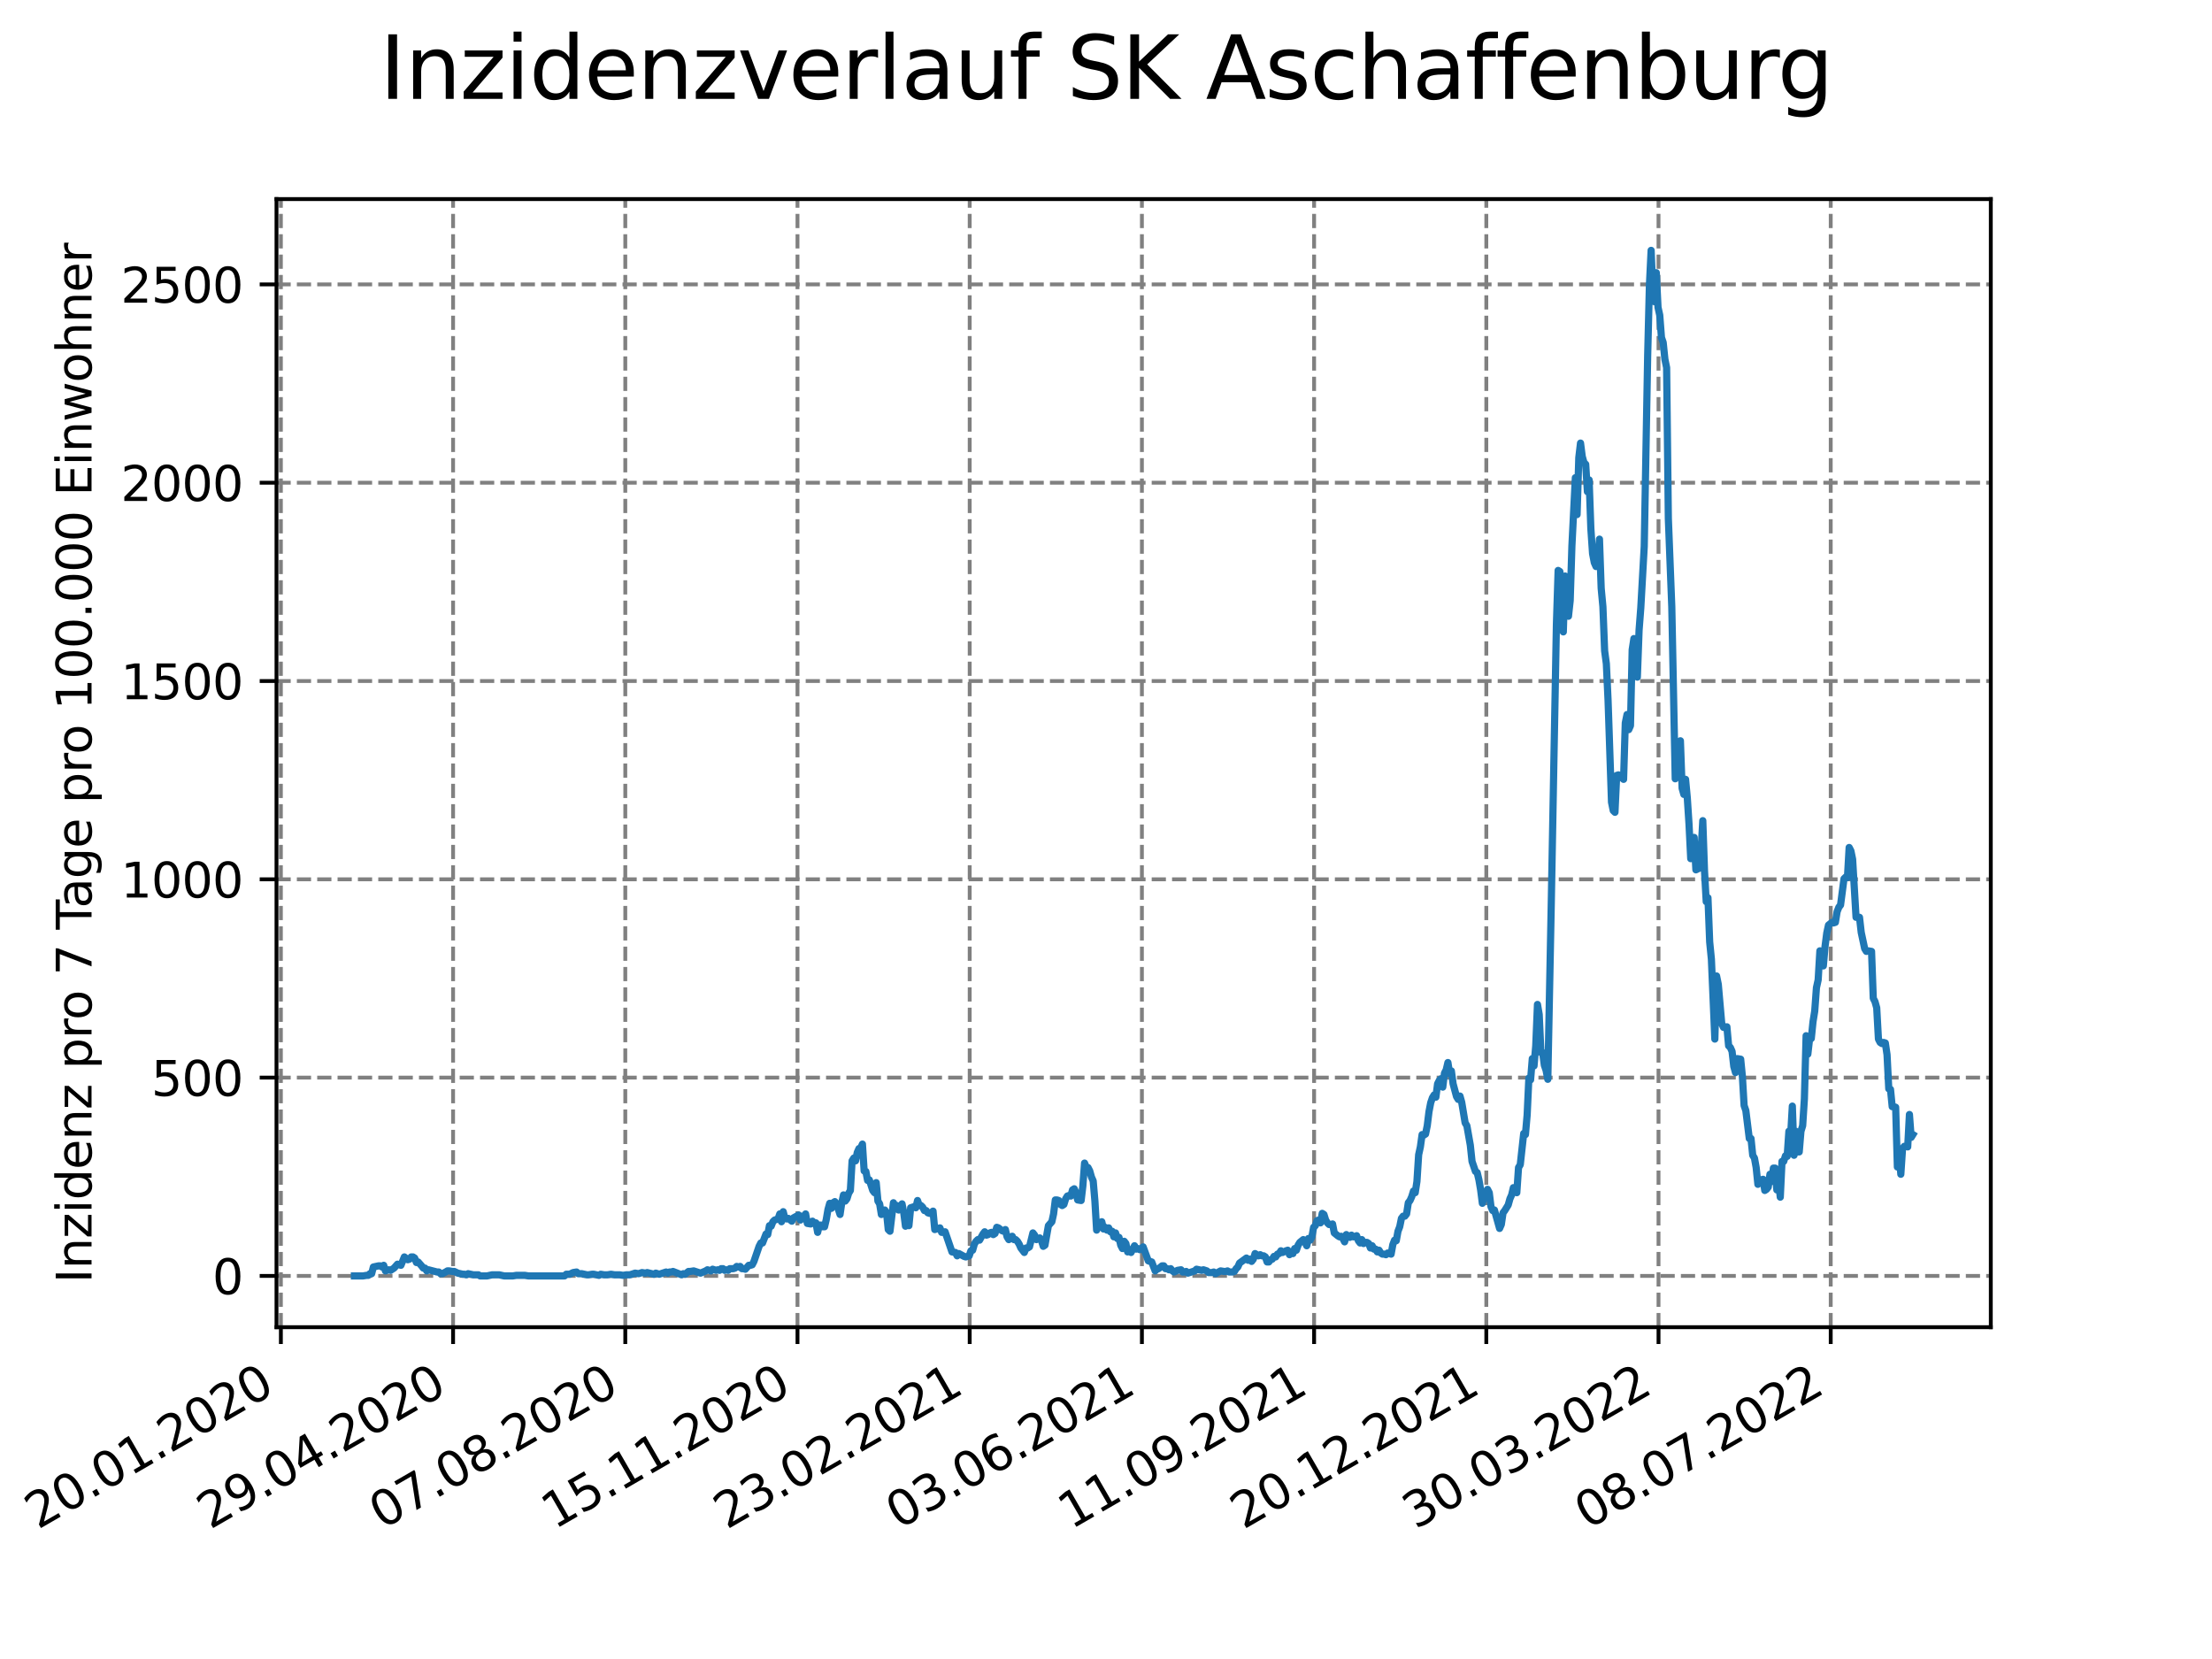<?xml version="1.0" encoding="utf-8" standalone="no"?>
<!DOCTYPE svg PUBLIC "-//W3C//DTD SVG 1.1//EN"
  "http://www.w3.org/Graphics/SVG/1.1/DTD/svg11.dtd">
<svg xmlns:xlink="http://www.w3.org/1999/xlink" width="460.8pt" height="345.6pt" viewBox="0 0 460.8 345.6" xmlns="http://www.w3.org/2000/svg" version="1.1">
 <defs>
  <style type="text/css">*{stroke-linejoin: round; stroke-linecap: butt}</style>
 </defs>
 <g id="figure_1">
  <g id="patch_1">
   <path d="M 0 345.6 
L 460.8 345.6 
L 460.8 0 
L 0 0 
z
" style="fill: #ffffff"/>
  </g>
  <g id="axes_1">
   <g id="patch_2">
    <path d="M 57.6 276.48 
L 414.72 276.48 
L 414.72 41.472 
L 57.6 41.472 
z
" style="fill: #ffffff"/>
   </g>
   <g id="matplotlib.axis_1">
    <g id="xtick_1">
     <g id="line2d_1">
      <path d="M 58.512 276.48 
L 58.512 41.472 
" clip-path="url(#p9199714f07)" style="fill: none; stroke-dasharray: 2.96,1.28; stroke-dashoffset: 0; stroke: #808080; stroke-width: 0.8"/>
     </g>
     <g id="line2d_2">
      <defs>
       <path id="m2a380e2e9d" d="M 0 0 
L 0 3.5 
" style="stroke: #000000; stroke-width: 0.8"/>
      </defs>
      <g>
       <use xlink:href="#m2a380e2e9d" x="58.512" y="276.48" style="stroke: #000000; stroke-width: 0.8"/>
      </g>
     </g>
     <g id="text_1">
      <!-- 20.01.2020 -->
      <g transform="translate(7.887 318.689)rotate(-30)scale(0.1 -0.1)">
       <defs>
        <path id="DejaVuSans-32" d="M 1228 531 
L 3431 531 
L 3431 0 
L 469 0 
L 469 531 
Q 828 903 1448 1529 
Q 2069 2156 2228 2338 
Q 2531 2678 2651 2914 
Q 2772 3150 2772 3378 
Q 2772 3750 2511 3984 
Q 2250 4219 1831 4219 
Q 1534 4219 1204 4116 
Q 875 4013 500 3803 
L 500 4441 
Q 881 4594 1212 4672 
Q 1544 4750 1819 4750 
Q 2544 4750 2975 4387 
Q 3406 4025 3406 3419 
Q 3406 3131 3298 2873 
Q 3191 2616 2906 2266 
Q 2828 2175 2409 1742 
Q 1991 1309 1228 531 
z
" transform="scale(0.016)"/>
        <path id="DejaVuSans-30" d="M 2034 4250 
Q 1547 4250 1301 3770 
Q 1056 3291 1056 2328 
Q 1056 1369 1301 889 
Q 1547 409 2034 409 
Q 2525 409 2770 889 
Q 3016 1369 3016 2328 
Q 3016 3291 2770 3770 
Q 2525 4250 2034 4250 
z
M 2034 4750 
Q 2819 4750 3233 4129 
Q 3647 3509 3647 2328 
Q 3647 1150 3233 529 
Q 2819 -91 2034 -91 
Q 1250 -91 836 529 
Q 422 1150 422 2328 
Q 422 3509 836 4129 
Q 1250 4750 2034 4750 
z
" transform="scale(0.016)"/>
        <path id="DejaVuSans-2e" d="M 684 794 
L 1344 794 
L 1344 0 
L 684 0 
L 684 794 
z
" transform="scale(0.016)"/>
        <path id="DejaVuSans-31" d="M 794 531 
L 1825 531 
L 1825 4091 
L 703 3866 
L 703 4441 
L 1819 4666 
L 2450 4666 
L 2450 531 
L 3481 531 
L 3481 0 
L 794 0 
L 794 531 
z
" transform="scale(0.016)"/>
       </defs>
       <use xlink:href="#DejaVuSans-32"/>
       <use xlink:href="#DejaVuSans-30" x="63.623"/>
       <use xlink:href="#DejaVuSans-2e" x="127.246"/>
       <use xlink:href="#DejaVuSans-30" x="159.033"/>
       <use xlink:href="#DejaVuSans-31" x="222.656"/>
       <use xlink:href="#DejaVuSans-2e" x="286.279"/>
       <use xlink:href="#DejaVuSans-32" x="318.066"/>
       <use xlink:href="#DejaVuSans-30" x="381.689"/>
       <use xlink:href="#DejaVuSans-32" x="445.312"/>
       <use xlink:href="#DejaVuSans-30" x="508.936"/>
      </g>
     </g>
    </g>
    <g id="xtick_2">
     <g id="line2d_3">
      <path d="M 94.385 276.48 
L 94.385 41.472 
" clip-path="url(#p9199714f07)" style="fill: none; stroke-dasharray: 2.96,1.28; stroke-dashoffset: 0; stroke: #808080; stroke-width: 0.8"/>
     </g>
     <g id="line2d_4">
      <g>
       <use xlink:href="#m2a380e2e9d" x="94.385" y="276.48" style="stroke: #000000; stroke-width: 0.8"/>
      </g>
     </g>
     <g id="text_2">
      <!-- 29.04.2020 -->
      <g transform="translate(43.76 318.689)rotate(-30)scale(0.1 -0.1)">
       <defs>
        <path id="DejaVuSans-39" d="M 703 97 
L 703 672 
Q 941 559 1184 500 
Q 1428 441 1663 441 
Q 2288 441 2617 861 
Q 2947 1281 2994 2138 
Q 2813 1869 2534 1725 
Q 2256 1581 1919 1581 
Q 1219 1581 811 2004 
Q 403 2428 403 3163 
Q 403 3881 828 4315 
Q 1253 4750 1959 4750 
Q 2769 4750 3195 4129 
Q 3622 3509 3622 2328 
Q 3622 1225 3098 567 
Q 2575 -91 1691 -91 
Q 1453 -91 1209 -44 
Q 966 3 703 97 
z
M 1959 2075 
Q 2384 2075 2632 2365 
Q 2881 2656 2881 3163 
Q 2881 3666 2632 3958 
Q 2384 4250 1959 4250 
Q 1534 4250 1286 3958 
Q 1038 3666 1038 3163 
Q 1038 2656 1286 2365 
Q 1534 2075 1959 2075 
z
" transform="scale(0.016)"/>
        <path id="DejaVuSans-34" d="M 2419 4116 
L 825 1625 
L 2419 1625 
L 2419 4116 
z
M 2253 4666 
L 3047 4666 
L 3047 1625 
L 3713 1625 
L 3713 1100 
L 3047 1100 
L 3047 0 
L 2419 0 
L 2419 1100 
L 313 1100 
L 313 1709 
L 2253 4666 
z
" transform="scale(0.016)"/>
       </defs>
       <use xlink:href="#DejaVuSans-32"/>
       <use xlink:href="#DejaVuSans-39" x="63.623"/>
       <use xlink:href="#DejaVuSans-2e" x="127.246"/>
       <use xlink:href="#DejaVuSans-30" x="159.033"/>
       <use xlink:href="#DejaVuSans-34" x="222.656"/>
       <use xlink:href="#DejaVuSans-2e" x="286.279"/>
       <use xlink:href="#DejaVuSans-32" x="318.066"/>
       <use xlink:href="#DejaVuSans-30" x="381.689"/>
       <use xlink:href="#DejaVuSans-32" x="445.312"/>
       <use xlink:href="#DejaVuSans-30" x="508.936"/>
      </g>
     </g>
    </g>
    <g id="xtick_3">
     <g id="line2d_5">
      <path d="M 130.259 276.48 
L 130.259 41.472 
" clip-path="url(#p9199714f07)" style="fill: none; stroke-dasharray: 2.96,1.28; stroke-dashoffset: 0; stroke: #808080; stroke-width: 0.8"/>
     </g>
     <g id="line2d_6">
      <g>
       <use xlink:href="#m2a380e2e9d" x="130.259" y="276.48" style="stroke: #000000; stroke-width: 0.8"/>
      </g>
     </g>
     <g id="text_3">
      <!-- 07.08.2020 -->
      <g transform="translate(79.633 318.689)rotate(-30)scale(0.1 -0.1)">
       <defs>
        <path id="DejaVuSans-37" d="M 525 4666 
L 3525 4666 
L 3525 4397 
L 1831 0 
L 1172 0 
L 2766 4134 
L 525 4134 
L 525 4666 
z
" transform="scale(0.016)"/>
        <path id="DejaVuSans-38" d="M 2034 2216 
Q 1584 2216 1326 1975 
Q 1069 1734 1069 1313 
Q 1069 891 1326 650 
Q 1584 409 2034 409 
Q 2484 409 2743 651 
Q 3003 894 3003 1313 
Q 3003 1734 2745 1975 
Q 2488 2216 2034 2216 
z
M 1403 2484 
Q 997 2584 770 2862 
Q 544 3141 544 3541 
Q 544 4100 942 4425 
Q 1341 4750 2034 4750 
Q 2731 4750 3128 4425 
Q 3525 4100 3525 3541 
Q 3525 3141 3298 2862 
Q 3072 2584 2669 2484 
Q 3125 2378 3379 2068 
Q 3634 1759 3634 1313 
Q 3634 634 3220 271 
Q 2806 -91 2034 -91 
Q 1263 -91 848 271 
Q 434 634 434 1313 
Q 434 1759 690 2068 
Q 947 2378 1403 2484 
z
M 1172 3481 
Q 1172 3119 1398 2916 
Q 1625 2713 2034 2713 
Q 2441 2713 2670 2916 
Q 2900 3119 2900 3481 
Q 2900 3844 2670 4047 
Q 2441 4250 2034 4250 
Q 1625 4250 1398 4047 
Q 1172 3844 1172 3481 
z
" transform="scale(0.016)"/>
       </defs>
       <use xlink:href="#DejaVuSans-30"/>
       <use xlink:href="#DejaVuSans-37" x="63.623"/>
       <use xlink:href="#DejaVuSans-2e" x="127.246"/>
       <use xlink:href="#DejaVuSans-30" x="159.033"/>
       <use xlink:href="#DejaVuSans-38" x="222.656"/>
       <use xlink:href="#DejaVuSans-2e" x="286.279"/>
       <use xlink:href="#DejaVuSans-32" x="318.066"/>
       <use xlink:href="#DejaVuSans-30" x="381.689"/>
       <use xlink:href="#DejaVuSans-32" x="445.312"/>
       <use xlink:href="#DejaVuSans-30" x="508.936"/>
      </g>
     </g>
    </g>
    <g id="xtick_4">
     <g id="line2d_7">
      <path d="M 166.132 276.48 
L 166.132 41.472 
" clip-path="url(#p9199714f07)" style="fill: none; stroke-dasharray: 2.96,1.28; stroke-dashoffset: 0; stroke: #808080; stroke-width: 0.8"/>
     </g>
     <g id="line2d_8">
      <g>
       <use xlink:href="#m2a380e2e9d" x="166.132" y="276.48" style="stroke: #000000; stroke-width: 0.8"/>
      </g>
     </g>
     <g id="text_4">
      <!-- 15.11.2020 -->
      <g transform="translate(115.507 318.689)rotate(-30)scale(0.1 -0.1)">
       <defs>
        <path id="DejaVuSans-35" d="M 691 4666 
L 3169 4666 
L 3169 4134 
L 1269 4134 
L 1269 2991 
Q 1406 3038 1543 3061 
Q 1681 3084 1819 3084 
Q 2600 3084 3056 2656 
Q 3513 2228 3513 1497 
Q 3513 744 3044 326 
Q 2575 -91 1722 -91 
Q 1428 -91 1123 -41 
Q 819 9 494 109 
L 494 744 
Q 775 591 1075 516 
Q 1375 441 1709 441 
Q 2250 441 2565 725 
Q 2881 1009 2881 1497 
Q 2881 1984 2565 2268 
Q 2250 2553 1709 2553 
Q 1456 2553 1204 2497 
Q 953 2441 691 2322 
L 691 4666 
z
" transform="scale(0.016)"/>
       </defs>
       <use xlink:href="#DejaVuSans-31"/>
       <use xlink:href="#DejaVuSans-35" x="63.623"/>
       <use xlink:href="#DejaVuSans-2e" x="127.246"/>
       <use xlink:href="#DejaVuSans-31" x="159.033"/>
       <use xlink:href="#DejaVuSans-31" x="222.656"/>
       <use xlink:href="#DejaVuSans-2e" x="286.279"/>
       <use xlink:href="#DejaVuSans-32" x="318.066"/>
       <use xlink:href="#DejaVuSans-30" x="381.689"/>
       <use xlink:href="#DejaVuSans-32" x="445.312"/>
       <use xlink:href="#DejaVuSans-30" x="508.936"/>
      </g>
     </g>
    </g>
    <g id="xtick_5">
     <g id="line2d_9">
      <path d="M 202.006 276.48 
L 202.006 41.472 
" clip-path="url(#p9199714f07)" style="fill: none; stroke-dasharray: 2.96,1.28; stroke-dashoffset: 0; stroke: #808080; stroke-width: 0.8"/>
     </g>
     <g id="line2d_10">
      <g>
       <use xlink:href="#m2a380e2e9d" x="202.006" y="276.48" style="stroke: #000000; stroke-width: 0.8"/>
      </g>
     </g>
     <g id="text_5">
      <!-- 23.02.2021 -->
      <g transform="translate(151.38 318.689)rotate(-30)scale(0.1 -0.1)">
       <defs>
        <path id="DejaVuSans-33" d="M 2597 2516 
Q 3050 2419 3304 2112 
Q 3559 1806 3559 1356 
Q 3559 666 3084 287 
Q 2609 -91 1734 -91 
Q 1441 -91 1130 -33 
Q 819 25 488 141 
L 488 750 
Q 750 597 1062 519 
Q 1375 441 1716 441 
Q 2309 441 2620 675 
Q 2931 909 2931 1356 
Q 2931 1769 2642 2001 
Q 2353 2234 1838 2234 
L 1294 2234 
L 1294 2753 
L 1863 2753 
Q 2328 2753 2575 2939 
Q 2822 3125 2822 3475 
Q 2822 3834 2567 4026 
Q 2313 4219 1838 4219 
Q 1578 4219 1281 4162 
Q 984 4106 628 3988 
L 628 4550 
Q 988 4650 1302 4700 
Q 1616 4750 1894 4750 
Q 2613 4750 3031 4423 
Q 3450 4097 3450 3541 
Q 3450 3153 3228 2886 
Q 3006 2619 2597 2516 
z
" transform="scale(0.016)"/>
       </defs>
       <use xlink:href="#DejaVuSans-32"/>
       <use xlink:href="#DejaVuSans-33" x="63.623"/>
       <use xlink:href="#DejaVuSans-2e" x="127.246"/>
       <use xlink:href="#DejaVuSans-30" x="159.033"/>
       <use xlink:href="#DejaVuSans-32" x="222.656"/>
       <use xlink:href="#DejaVuSans-2e" x="286.279"/>
       <use xlink:href="#DejaVuSans-32" x="318.066"/>
       <use xlink:href="#DejaVuSans-30" x="381.689"/>
       <use xlink:href="#DejaVuSans-32" x="445.312"/>
       <use xlink:href="#DejaVuSans-31" x="508.936"/>
      </g>
     </g>
    </g>
    <g id="xtick_6">
     <g id="line2d_11">
      <path d="M 237.879 276.48 
L 237.879 41.472 
" clip-path="url(#p9199714f07)" style="fill: none; stroke-dasharray: 2.96,1.28; stroke-dashoffset: 0; stroke: #808080; stroke-width: 0.8"/>
     </g>
     <g id="line2d_12">
      <g>
       <use xlink:href="#m2a380e2e9d" x="237.879" y="276.48" style="stroke: #000000; stroke-width: 0.8"/>
      </g>
     </g>
     <g id="text_6">
      <!-- 03.06.2021 -->
      <g transform="translate(187.254 318.689)rotate(-30)scale(0.1 -0.1)">
       <defs>
        <path id="DejaVuSans-36" d="M 2113 2584 
Q 1688 2584 1439 2293 
Q 1191 2003 1191 1497 
Q 1191 994 1439 701 
Q 1688 409 2113 409 
Q 2538 409 2786 701 
Q 3034 994 3034 1497 
Q 3034 2003 2786 2293 
Q 2538 2584 2113 2584 
z
M 3366 4563 
L 3366 3988 
Q 3128 4100 2886 4159 
Q 2644 4219 2406 4219 
Q 1781 4219 1451 3797 
Q 1122 3375 1075 2522 
Q 1259 2794 1537 2939 
Q 1816 3084 2150 3084 
Q 2853 3084 3261 2657 
Q 3669 2231 3669 1497 
Q 3669 778 3244 343 
Q 2819 -91 2113 -91 
Q 1303 -91 875 529 
Q 447 1150 447 2328 
Q 447 3434 972 4092 
Q 1497 4750 2381 4750 
Q 2619 4750 2861 4703 
Q 3103 4656 3366 4563 
z
" transform="scale(0.016)"/>
       </defs>
       <use xlink:href="#DejaVuSans-30"/>
       <use xlink:href="#DejaVuSans-33" x="63.623"/>
       <use xlink:href="#DejaVuSans-2e" x="127.246"/>
       <use xlink:href="#DejaVuSans-30" x="159.033"/>
       <use xlink:href="#DejaVuSans-36" x="222.656"/>
       <use xlink:href="#DejaVuSans-2e" x="286.279"/>
       <use xlink:href="#DejaVuSans-32" x="318.066"/>
       <use xlink:href="#DejaVuSans-30" x="381.689"/>
       <use xlink:href="#DejaVuSans-32" x="445.312"/>
       <use xlink:href="#DejaVuSans-31" x="508.936"/>
      </g>
     </g>
    </g>
    <g id="xtick_7">
     <g id="line2d_13">
      <path d="M 273.752 276.48 
L 273.752 41.472 
" clip-path="url(#p9199714f07)" style="fill: none; stroke-dasharray: 2.96,1.28; stroke-dashoffset: 0; stroke: #808080; stroke-width: 0.8"/>
     </g>
     <g id="line2d_14">
      <g>
       <use xlink:href="#m2a380e2e9d" x="273.752" y="276.48" style="stroke: #000000; stroke-width: 0.8"/>
      </g>
     </g>
     <g id="text_7">
      <!-- 11.09.2021 -->
      <g transform="translate(223.127 318.689)rotate(-30)scale(0.1 -0.1)">
       <use xlink:href="#DejaVuSans-31"/>
       <use xlink:href="#DejaVuSans-31" x="63.623"/>
       <use xlink:href="#DejaVuSans-2e" x="127.246"/>
       <use xlink:href="#DejaVuSans-30" x="159.033"/>
       <use xlink:href="#DejaVuSans-39" x="222.656"/>
       <use xlink:href="#DejaVuSans-2e" x="286.279"/>
       <use xlink:href="#DejaVuSans-32" x="318.066"/>
       <use xlink:href="#DejaVuSans-30" x="381.689"/>
       <use xlink:href="#DejaVuSans-32" x="445.312"/>
       <use xlink:href="#DejaVuSans-31" x="508.936"/>
      </g>
     </g>
    </g>
    <g id="xtick_8">
     <g id="line2d_15">
      <path d="M 309.626 276.48 
L 309.626 41.472 
" clip-path="url(#p9199714f07)" style="fill: none; stroke-dasharray: 2.96,1.28; stroke-dashoffset: 0; stroke: #808080; stroke-width: 0.8"/>
     </g>
     <g id="line2d_16">
      <g>
       <use xlink:href="#m2a380e2e9d" x="309.626" y="276.48" style="stroke: #000000; stroke-width: 0.8"/>
      </g>
     </g>
     <g id="text_8">
      <!-- 20.12.2021 -->
      <g transform="translate(259.001 318.689)rotate(-30)scale(0.1 -0.1)">
       <use xlink:href="#DejaVuSans-32"/>
       <use xlink:href="#DejaVuSans-30" x="63.623"/>
       <use xlink:href="#DejaVuSans-2e" x="127.246"/>
       <use xlink:href="#DejaVuSans-31" x="159.033"/>
       <use xlink:href="#DejaVuSans-32" x="222.656"/>
       <use xlink:href="#DejaVuSans-2e" x="286.279"/>
       <use xlink:href="#DejaVuSans-32" x="318.066"/>
       <use xlink:href="#DejaVuSans-30" x="381.689"/>
       <use xlink:href="#DejaVuSans-32" x="445.312"/>
       <use xlink:href="#DejaVuSans-31" x="508.936"/>
      </g>
     </g>
    </g>
    <g id="xtick_9">
     <g id="line2d_17">
      <path d="M 345.499 276.48 
L 345.499 41.472 
" clip-path="url(#p9199714f07)" style="fill: none; stroke-dasharray: 2.96,1.28; stroke-dashoffset: 0; stroke: #808080; stroke-width: 0.8"/>
     </g>
     <g id="line2d_18">
      <g>
       <use xlink:href="#m2a380e2e9d" x="345.499" y="276.48" style="stroke: #000000; stroke-width: 0.8"/>
      </g>
     </g>
     <g id="text_9">
      <!-- 30.03.2022 -->
      <g transform="translate(294.874 318.689)rotate(-30)scale(0.1 -0.1)">
       <use xlink:href="#DejaVuSans-33"/>
       <use xlink:href="#DejaVuSans-30" x="63.623"/>
       <use xlink:href="#DejaVuSans-2e" x="127.246"/>
       <use xlink:href="#DejaVuSans-30" x="159.033"/>
       <use xlink:href="#DejaVuSans-33" x="222.656"/>
       <use xlink:href="#DejaVuSans-2e" x="286.279"/>
       <use xlink:href="#DejaVuSans-32" x="318.066"/>
       <use xlink:href="#DejaVuSans-30" x="381.689"/>
       <use xlink:href="#DejaVuSans-32" x="445.312"/>
       <use xlink:href="#DejaVuSans-32" x="508.936"/>
      </g>
     </g>
    </g>
    <g id="xtick_10">
     <g id="line2d_19">
      <path d="M 381.373 276.48 
L 381.373 41.472 
" clip-path="url(#p9199714f07)" style="fill: none; stroke-dasharray: 2.96,1.28; stroke-dashoffset: 0; stroke: #808080; stroke-width: 0.8"/>
     </g>
     <g id="line2d_20">
      <g>
       <use xlink:href="#m2a380e2e9d" x="381.373" y="276.48" style="stroke: #000000; stroke-width: 0.8"/>
      </g>
     </g>
     <g id="text_10">
      <!-- 08.07.2022 -->
      <g transform="translate(330.747 318.689)rotate(-30)scale(0.1 -0.1)">
       <use xlink:href="#DejaVuSans-30"/>
       <use xlink:href="#DejaVuSans-38" x="63.623"/>
       <use xlink:href="#DejaVuSans-2e" x="127.246"/>
       <use xlink:href="#DejaVuSans-30" x="159.033"/>
       <use xlink:href="#DejaVuSans-37" x="222.656"/>
       <use xlink:href="#DejaVuSans-2e" x="286.279"/>
       <use xlink:href="#DejaVuSans-32" x="318.066"/>
       <use xlink:href="#DejaVuSans-30" x="381.689"/>
       <use xlink:href="#DejaVuSans-32" x="445.312"/>
       <use xlink:href="#DejaVuSans-32" x="508.936"/>
      </g>
     </g>
    </g>
   </g>
   <g id="matplotlib.axis_2">
    <g id="ytick_1">
     <g id="line2d_21">
      <path d="M 57.6 265.798 
L 414.72 265.798 
" clip-path="url(#p9199714f07)" style="fill: none; stroke-dasharray: 2.96,1.28; stroke-dashoffset: 0; stroke: #808080; stroke-width: 0.8"/>
     </g>
     <g id="line2d_22">
      <defs>
       <path id="ma6dd2f77c3" d="M 0 0 
L -3.5 0 
" style="stroke: #000000; stroke-width: 0.8"/>
      </defs>
      <g>
       <use xlink:href="#ma6dd2f77c3" x="57.6" y="265.798" style="stroke: #000000; stroke-width: 0.8"/>
      </g>
     </g>
     <g id="text_11">
      <!-- 0 -->
      <g transform="translate(44.237 269.597)scale(0.1 -0.1)">
       <use xlink:href="#DejaVuSans-30"/>
      </g>
     </g>
    </g>
    <g id="ytick_2">
     <g id="line2d_23">
      <path d="M 57.6 224.488 
L 414.72 224.488 
" clip-path="url(#p9199714f07)" style="fill: none; stroke-dasharray: 2.96,1.28; stroke-dashoffset: 0; stroke: #808080; stroke-width: 0.8"/>
     </g>
     <g id="line2d_24">
      <g>
       <use xlink:href="#ma6dd2f77c3" x="57.6" y="224.488" style="stroke: #000000; stroke-width: 0.8"/>
      </g>
     </g>
     <g id="text_12">
      <!-- 500 -->
      <g transform="translate(31.512 228.287)scale(0.1 -0.1)">
       <use xlink:href="#DejaVuSans-35"/>
       <use xlink:href="#DejaVuSans-30" x="63.623"/>
       <use xlink:href="#DejaVuSans-30" x="127.246"/>
      </g>
     </g>
    </g>
    <g id="ytick_3">
     <g id="line2d_25">
      <path d="M 57.6 183.177 
L 414.72 183.177 
" clip-path="url(#p9199714f07)" style="fill: none; stroke-dasharray: 2.96,1.28; stroke-dashoffset: 0; stroke: #808080; stroke-width: 0.8"/>
     </g>
     <g id="line2d_26">
      <g>
       <use xlink:href="#ma6dd2f77c3" x="57.6" y="183.177" style="stroke: #000000; stroke-width: 0.8"/>
      </g>
     </g>
     <g id="text_13">
      <!-- 1000 -->
      <g transform="translate(25.15 186.977)scale(0.1 -0.1)">
       <use xlink:href="#DejaVuSans-31"/>
       <use xlink:href="#DejaVuSans-30" x="63.623"/>
       <use xlink:href="#DejaVuSans-30" x="127.246"/>
       <use xlink:href="#DejaVuSans-30" x="190.869"/>
      </g>
     </g>
    </g>
    <g id="ytick_4">
     <g id="line2d_27">
      <path d="M 57.6 141.867 
L 414.72 141.867 
" clip-path="url(#p9199714f07)" style="fill: none; stroke-dasharray: 2.96,1.28; stroke-dashoffset: 0; stroke: #808080; stroke-width: 0.8"/>
     </g>
     <g id="line2d_28">
      <g>
       <use xlink:href="#ma6dd2f77c3" x="57.6" y="141.867" style="stroke: #000000; stroke-width: 0.8"/>
      </g>
     </g>
     <g id="text_14">
      <!-- 1500 -->
      <g transform="translate(25.15 145.666)scale(0.1 -0.1)">
       <use xlink:href="#DejaVuSans-31"/>
       <use xlink:href="#DejaVuSans-35" x="63.623"/>
       <use xlink:href="#DejaVuSans-30" x="127.246"/>
       <use xlink:href="#DejaVuSans-30" x="190.869"/>
      </g>
     </g>
    </g>
    <g id="ytick_5">
     <g id="line2d_29">
      <path d="M 57.6 100.557 
L 414.72 100.557 
" clip-path="url(#p9199714f07)" style="fill: none; stroke-dasharray: 2.96,1.28; stroke-dashoffset: 0; stroke: #808080; stroke-width: 0.8"/>
     </g>
     <g id="line2d_30">
      <g>
       <use xlink:href="#ma6dd2f77c3" x="57.6" y="100.557" style="stroke: #000000; stroke-width: 0.8"/>
      </g>
     </g>
     <g id="text_15">
      <!-- 2000 -->
      <g transform="translate(25.15 104.356)scale(0.1 -0.1)">
       <use xlink:href="#DejaVuSans-32"/>
       <use xlink:href="#DejaVuSans-30" x="63.623"/>
       <use xlink:href="#DejaVuSans-30" x="127.246"/>
       <use xlink:href="#DejaVuSans-30" x="190.869"/>
      </g>
     </g>
    </g>
    <g id="ytick_6">
     <g id="line2d_31">
      <path d="M 57.6 59.247 
L 414.72 59.247 
" clip-path="url(#p9199714f07)" style="fill: none; stroke-dasharray: 2.96,1.28; stroke-dashoffset: 0; stroke: #808080; stroke-width: 0.8"/>
     </g>
     <g id="line2d_32">
      <g>
       <use xlink:href="#ma6dd2f77c3" x="57.6" y="59.247" style="stroke: #000000; stroke-width: 0.8"/>
      </g>
     </g>
     <g id="text_16">
      <!-- 2500 -->
      <g transform="translate(25.15 63.046)scale(0.1 -0.1)">
       <use xlink:href="#DejaVuSans-32"/>
       <use xlink:href="#DejaVuSans-35" x="63.623"/>
       <use xlink:href="#DejaVuSans-30" x="127.246"/>
       <use xlink:href="#DejaVuSans-30" x="190.869"/>
      </g>
     </g>
    </g>
    <g id="text_17">
     <!-- Inzidenz pro 7 Tage pro 100.000 Einwohner -->
     <g transform="translate(19.07 267.301)rotate(-90)scale(0.1 -0.1)">
      <defs>
       <path id="DejaVuSans-49" d="M 628 4666 
L 1259 4666 
L 1259 0 
L 628 0 
L 628 4666 
z
" transform="scale(0.016)"/>
       <path id="DejaVuSans-6e" d="M 3513 2113 
L 3513 0 
L 2938 0 
L 2938 2094 
Q 2938 2591 2744 2837 
Q 2550 3084 2163 3084 
Q 1697 3084 1428 2787 
Q 1159 2491 1159 1978 
L 1159 0 
L 581 0 
L 581 3500 
L 1159 3500 
L 1159 2956 
Q 1366 3272 1645 3428 
Q 1925 3584 2291 3584 
Q 2894 3584 3203 3211 
Q 3513 2838 3513 2113 
z
" transform="scale(0.016)"/>
       <path id="DejaVuSans-7a" d="M 353 3500 
L 3084 3500 
L 3084 2975 
L 922 459 
L 3084 459 
L 3084 0 
L 275 0 
L 275 525 
L 2438 3041 
L 353 3041 
L 353 3500 
z
" transform="scale(0.016)"/>
       <path id="DejaVuSans-69" d="M 603 3500 
L 1178 3500 
L 1178 0 
L 603 0 
L 603 3500 
z
M 603 4863 
L 1178 4863 
L 1178 4134 
L 603 4134 
L 603 4863 
z
" transform="scale(0.016)"/>
       <path id="DejaVuSans-64" d="M 2906 2969 
L 2906 4863 
L 3481 4863 
L 3481 0 
L 2906 0 
L 2906 525 
Q 2725 213 2448 61 
Q 2172 -91 1784 -91 
Q 1150 -91 751 415 
Q 353 922 353 1747 
Q 353 2572 751 3078 
Q 1150 3584 1784 3584 
Q 2172 3584 2448 3432 
Q 2725 3281 2906 2969 
z
M 947 1747 
Q 947 1113 1208 752 
Q 1469 391 1925 391 
Q 2381 391 2643 752 
Q 2906 1113 2906 1747 
Q 2906 2381 2643 2742 
Q 2381 3103 1925 3103 
Q 1469 3103 1208 2742 
Q 947 2381 947 1747 
z
" transform="scale(0.016)"/>
       <path id="DejaVuSans-65" d="M 3597 1894 
L 3597 1613 
L 953 1613 
Q 991 1019 1311 708 
Q 1631 397 2203 397 
Q 2534 397 2845 478 
Q 3156 559 3463 722 
L 3463 178 
Q 3153 47 2828 -22 
Q 2503 -91 2169 -91 
Q 1331 -91 842 396 
Q 353 884 353 1716 
Q 353 2575 817 3079 
Q 1281 3584 2069 3584 
Q 2775 3584 3186 3129 
Q 3597 2675 3597 1894 
z
M 3022 2063 
Q 3016 2534 2758 2815 
Q 2500 3097 2075 3097 
Q 1594 3097 1305 2825 
Q 1016 2553 972 2059 
L 3022 2063 
z
" transform="scale(0.016)"/>
       <path id="DejaVuSans-20" transform="scale(0.016)"/>
       <path id="DejaVuSans-70" d="M 1159 525 
L 1159 -1331 
L 581 -1331 
L 581 3500 
L 1159 3500 
L 1159 2969 
Q 1341 3281 1617 3432 
Q 1894 3584 2278 3584 
Q 2916 3584 3314 3078 
Q 3713 2572 3713 1747 
Q 3713 922 3314 415 
Q 2916 -91 2278 -91 
Q 1894 -91 1617 61 
Q 1341 213 1159 525 
z
M 3116 1747 
Q 3116 2381 2855 2742 
Q 2594 3103 2138 3103 
Q 1681 3103 1420 2742 
Q 1159 2381 1159 1747 
Q 1159 1113 1420 752 
Q 1681 391 2138 391 
Q 2594 391 2855 752 
Q 3116 1113 3116 1747 
z
" transform="scale(0.016)"/>
       <path id="DejaVuSans-72" d="M 2631 2963 
Q 2534 3019 2420 3045 
Q 2306 3072 2169 3072 
Q 1681 3072 1420 2755 
Q 1159 2438 1159 1844 
L 1159 0 
L 581 0 
L 581 3500 
L 1159 3500 
L 1159 2956 
Q 1341 3275 1631 3429 
Q 1922 3584 2338 3584 
Q 2397 3584 2469 3576 
Q 2541 3569 2628 3553 
L 2631 2963 
z
" transform="scale(0.016)"/>
       <path id="DejaVuSans-6f" d="M 1959 3097 
Q 1497 3097 1228 2736 
Q 959 2375 959 1747 
Q 959 1119 1226 758 
Q 1494 397 1959 397 
Q 2419 397 2687 759 
Q 2956 1122 2956 1747 
Q 2956 2369 2687 2733 
Q 2419 3097 1959 3097 
z
M 1959 3584 
Q 2709 3584 3137 3096 
Q 3566 2609 3566 1747 
Q 3566 888 3137 398 
Q 2709 -91 1959 -91 
Q 1206 -91 779 398 
Q 353 888 353 1747 
Q 353 2609 779 3096 
Q 1206 3584 1959 3584 
z
" transform="scale(0.016)"/>
       <path id="DejaVuSans-54" d="M -19 4666 
L 3928 4666 
L 3928 4134 
L 2272 4134 
L 2272 0 
L 1638 0 
L 1638 4134 
L -19 4134 
L -19 4666 
z
" transform="scale(0.016)"/>
       <path id="DejaVuSans-61" d="M 2194 1759 
Q 1497 1759 1228 1600 
Q 959 1441 959 1056 
Q 959 750 1161 570 
Q 1363 391 1709 391 
Q 2188 391 2477 730 
Q 2766 1069 2766 1631 
L 2766 1759 
L 2194 1759 
z
M 3341 1997 
L 3341 0 
L 2766 0 
L 2766 531 
Q 2569 213 2275 61 
Q 1981 -91 1556 -91 
Q 1019 -91 701 211 
Q 384 513 384 1019 
Q 384 1609 779 1909 
Q 1175 2209 1959 2209 
L 2766 2209 
L 2766 2266 
Q 2766 2663 2505 2880 
Q 2244 3097 1772 3097 
Q 1472 3097 1187 3025 
Q 903 2953 641 2809 
L 641 3341 
Q 956 3463 1253 3523 
Q 1550 3584 1831 3584 
Q 2591 3584 2966 3190 
Q 3341 2797 3341 1997 
z
" transform="scale(0.016)"/>
       <path id="DejaVuSans-67" d="M 2906 1791 
Q 2906 2416 2648 2759 
Q 2391 3103 1925 3103 
Q 1463 3103 1205 2759 
Q 947 2416 947 1791 
Q 947 1169 1205 825 
Q 1463 481 1925 481 
Q 2391 481 2648 825 
Q 2906 1169 2906 1791 
z
M 3481 434 
Q 3481 -459 3084 -895 
Q 2688 -1331 1869 -1331 
Q 1566 -1331 1297 -1286 
Q 1028 -1241 775 -1147 
L 775 -588 
Q 1028 -725 1275 -790 
Q 1522 -856 1778 -856 
Q 2344 -856 2625 -561 
Q 2906 -266 2906 331 
L 2906 616 
Q 2728 306 2450 153 
Q 2172 0 1784 0 
Q 1141 0 747 490 
Q 353 981 353 1791 
Q 353 2603 747 3093 
Q 1141 3584 1784 3584 
Q 2172 3584 2450 3431 
Q 2728 3278 2906 2969 
L 2906 3500 
L 3481 3500 
L 3481 434 
z
" transform="scale(0.016)"/>
       <path id="DejaVuSans-45" d="M 628 4666 
L 3578 4666 
L 3578 4134 
L 1259 4134 
L 1259 2753 
L 3481 2753 
L 3481 2222 
L 1259 2222 
L 1259 531 
L 3634 531 
L 3634 0 
L 628 0 
L 628 4666 
z
" transform="scale(0.016)"/>
       <path id="DejaVuSans-77" d="M 269 3500 
L 844 3500 
L 1563 769 
L 2278 3500 
L 2956 3500 
L 3675 769 
L 4391 3500 
L 4966 3500 
L 4050 0 
L 3372 0 
L 2619 2869 
L 1863 0 
L 1184 0 
L 269 3500 
z
" transform="scale(0.016)"/>
       <path id="DejaVuSans-68" d="M 3513 2113 
L 3513 0 
L 2938 0 
L 2938 2094 
Q 2938 2591 2744 2837 
Q 2550 3084 2163 3084 
Q 1697 3084 1428 2787 
Q 1159 2491 1159 1978 
L 1159 0 
L 581 0 
L 581 4863 
L 1159 4863 
L 1159 2956 
Q 1366 3272 1645 3428 
Q 1925 3584 2291 3584 
Q 2894 3584 3203 3211 
Q 3513 2838 3513 2113 
z
" transform="scale(0.016)"/>
      </defs>
      <use xlink:href="#DejaVuSans-49"/>
      <use xlink:href="#DejaVuSans-6e" x="29.492"/>
      <use xlink:href="#DejaVuSans-7a" x="92.871"/>
      <use xlink:href="#DejaVuSans-69" x="145.361"/>
      <use xlink:href="#DejaVuSans-64" x="173.145"/>
      <use xlink:href="#DejaVuSans-65" x="236.621"/>
      <use xlink:href="#DejaVuSans-6e" x="298.145"/>
      <use xlink:href="#DejaVuSans-7a" x="361.523"/>
      <use xlink:href="#DejaVuSans-20" x="414.014"/>
      <use xlink:href="#DejaVuSans-70" x="445.801"/>
      <use xlink:href="#DejaVuSans-72" x="509.277"/>
      <use xlink:href="#DejaVuSans-6f" x="548.141"/>
      <use xlink:href="#DejaVuSans-20" x="609.322"/>
      <use xlink:href="#DejaVuSans-37" x="641.109"/>
      <use xlink:href="#DejaVuSans-20" x="704.732"/>
      <use xlink:href="#DejaVuSans-54" x="736.52"/>
      <use xlink:href="#DejaVuSans-61" x="781.104"/>
      <use xlink:href="#DejaVuSans-67" x="842.383"/>
      <use xlink:href="#DejaVuSans-65" x="905.859"/>
      <use xlink:href="#DejaVuSans-20" x="967.383"/>
      <use xlink:href="#DejaVuSans-70" x="999.17"/>
      <use xlink:href="#DejaVuSans-72" x="1062.646"/>
      <use xlink:href="#DejaVuSans-6f" x="1101.51"/>
      <use xlink:href="#DejaVuSans-20" x="1162.691"/>
      <use xlink:href="#DejaVuSans-31" x="1194.479"/>
      <use xlink:href="#DejaVuSans-30" x="1258.102"/>
      <use xlink:href="#DejaVuSans-30" x="1321.725"/>
      <use xlink:href="#DejaVuSans-2e" x="1385.348"/>
      <use xlink:href="#DejaVuSans-30" x="1417.135"/>
      <use xlink:href="#DejaVuSans-30" x="1480.758"/>
      <use xlink:href="#DejaVuSans-30" x="1544.381"/>
      <use xlink:href="#DejaVuSans-20" x="1608.004"/>
      <use xlink:href="#DejaVuSans-45" x="1639.791"/>
      <use xlink:href="#DejaVuSans-69" x="1702.975"/>
      <use xlink:href="#DejaVuSans-6e" x="1730.758"/>
      <use xlink:href="#DejaVuSans-77" x="1794.137"/>
      <use xlink:href="#DejaVuSans-6f" x="1875.924"/>
      <use xlink:href="#DejaVuSans-68" x="1937.105"/>
      <use xlink:href="#DejaVuSans-6e" x="2000.484"/>
      <use xlink:href="#DejaVuSans-65" x="2063.863"/>
      <use xlink:href="#DejaVuSans-72" x="2125.387"/>
     </g>
    </g>
   </g>
   <g id="line2d_33">
    <path d="M 73.833 265.798 
L 75.626 265.798 
L 76.344 265.681 
L 76.703 265.681 
L 77.061 265.332 
L 77.42 265.332 
L 77.779 263.936 
L 78.855 263.703 
L 79.214 263.703 
L 79.572 263.936 
L 79.931 263.587 
L 80.29 264.751 
L 81.007 264.518 
L 81.366 264.634 
L 82.084 264.169 
L 82.801 263.354 
L 83.519 263.587 
L 84.236 261.841 
L 84.953 262.423 
L 85.312 262.307 
L 85.671 261.841 
L 86.03 261.841 
L 86.388 262.074 
L 86.747 263.005 
L 87.106 262.889 
L 87.823 263.703 
L 88.182 264.169 
L 88.541 264.169 
L 88.9 264.751 
L 89.258 264.518 
L 91.052 264.983 
L 91.411 264.983 
L 91.769 265.332 
L 92.128 265.332 
L 92.846 264.983 
L 93.204 264.751 
L 93.563 264.751 
L 94.281 264.867 
L 94.639 264.867 
L 95.357 265.216 
L 96.433 265.449 
L 96.792 265.449 
L 97.15 265.565 
L 97.509 265.332 
L 98.585 265.565 
L 99.662 265.565 
L 100.02 265.798 
L 101.455 265.798 
L 102.531 265.565 
L 103.966 265.565 
L 105.043 265.798 
L 106.836 265.798 
L 107.554 265.681 
L 109.347 265.681 
L 110.065 265.798 
L 117.598 265.798 
L 117.957 265.449 
L 118.675 265.449 
L 119.392 265.1 
L 120.109 264.983 
L 120.468 265.332 
L 121.186 265.332 
L 122.262 265.565 
L 122.621 265.565 
L 123.338 265.449 
L 123.697 265.449 
L 124.773 265.681 
L 125.132 265.449 
L 125.849 265.565 
L 126.567 265.565 
L 127.284 265.449 
L 128.002 265.565 
L 129.078 265.565 
L 129.795 265.681 
L 130.513 265.565 
L 131.23 265.565 
L 132.306 265.216 
L 133.024 265.332 
L 133.741 265.1 
L 134.459 265.216 
L 134.818 265.1 
L 136.252 265.449 
L 136.611 265.216 
L 137.329 265.449 
L 138.764 264.983 
L 139.122 265.216 
L 139.481 264.983 
L 139.84 264.983 
L 140.199 264.867 
L 141.992 265.565 
L 142.351 265.332 
L 142.71 265.449 
L 143.427 264.867 
L 143.786 264.867 
L 144.503 264.751 
L 145.938 265.216 
L 147.015 264.751 
L 147.373 264.518 
L 148.091 264.751 
L 148.449 264.401 
L 149.167 264.634 
L 149.526 264.518 
L 149.884 264.634 
L 150.243 264.285 
L 150.602 264.285 
L 150.961 264.634 
L 151.319 264.518 
L 151.678 264.634 
L 152.037 264.285 
L 152.754 264.285 
L 153.113 264.169 
L 153.472 263.82 
L 153.83 263.936 
L 154.189 263.82 
L 154.548 264.285 
L 154.907 264.285 
L 155.265 264.401 
L 155.983 263.587 
L 156.342 263.587 
L 156.7 263.471 
L 157.059 262.772 
L 158.135 259.631 
L 158.494 258.932 
L 158.853 258.932 
L 159.57 257.071 
L 159.929 257.187 
L 160.288 255.325 
L 160.646 255.441 
L 161.005 254.511 
L 161.364 254.161 
L 162.081 253.929 
L 162.44 252.881 
L 162.799 254.511 
L 163.158 252.416 
L 163.516 253.812 
L 163.875 253.929 
L 164.234 253.812 
L 164.951 254.394 
L 165.31 253.696 
L 166.386 253.114 
L 166.745 254.161 
L 167.104 253.347 
L 167.462 253.812 
L 167.821 252.881 
L 168.18 254.86 
L 168.897 254.976 
L 169.256 254.394 
L 169.615 254.86 
L 169.974 254.743 
L 170.332 256.721 
L 170.691 255.209 
L 171.05 255.209 
L 171.408 255.558 
L 171.767 255.558 
L 172.126 254.045 
L 172.485 251.951 
L 172.843 250.671 
L 173.202 251.718 
L 173.561 250.554 
L 173.92 250.321 
L 174.278 250.787 
L 174.996 252.998 
L 175.355 250.554 
L 175.713 248.925 
L 176.072 250.205 
L 176.431 249.74 
L 176.789 248.576 
L 177.148 247.994 
L 177.507 241.827 
L 177.866 241.245 
L 178.224 241.827 
L 178.583 240.081 
L 178.942 239.267 
L 179.301 239.151 
L 179.659 238.336 
L 180.018 243.921 
L 180.377 244.038 
L 180.736 245.9 
L 181.094 245.783 
L 181.812 247.994 
L 182.17 248.46 
L 182.529 246.365 
L 182.888 250.205 
L 183.247 250.787 
L 183.605 252.998 
L 183.964 252.3 
L 184.323 252.067 
L 184.682 252.649 
L 185.04 256.14 
L 185.399 256.489 
L 186.117 250.554 
L 186.475 251.252 
L 186.834 251.136 
L 187.193 252.067 
L 187.552 251.834 
L 187.91 250.787 
L 188.269 252.649 
L 188.628 255.441 
L 188.986 254.743 
L 189.345 255.325 
L 189.704 251.601 
L 190.421 251.369 
L 190.78 251.601 
L 191.139 250.089 
L 191.498 251.136 
L 191.856 251.136 
L 192.215 251.485 
L 192.574 252.183 
L 192.933 252.183 
L 193.291 252.649 
L 193.65 252.765 
L 194.009 252.649 
L 194.367 252.3 
L 194.726 256.14 
L 195.802 255.791 
L 196.161 256.721 
L 196.52 256.721 
L 196.879 256.605 
L 198.314 260.794 
L 199.031 260.911 
L 199.39 261.609 
L 199.748 261.143 
L 200.825 261.725 
L 201.183 261.841 
L 201.901 261.609 
L 202.26 260.561 
L 202.618 260.445 
L 202.977 259.165 
L 203.336 258.583 
L 203.695 258.234 
L 204.053 258.351 
L 204.771 257.071 
L 205.129 256.605 
L 205.488 257.303 
L 205.847 257.187 
L 206.206 256.838 
L 206.564 256.721 
L 206.923 257.187 
L 207.282 256.954 
L 207.641 255.674 
L 207.999 255.791 
L 208.717 256.372 
L 209.076 256.489 
L 209.434 256.14 
L 209.793 257.652 
L 210.152 258.234 
L 210.51 258.001 
L 210.869 257.536 
L 211.228 258.234 
L 211.587 258.234 
L 211.945 258.583 
L 212.304 259.165 
L 212.663 259.98 
L 213.38 260.911 
L 213.739 259.98 
L 214.098 259.98 
L 214.457 259.747 
L 215.174 256.838 
L 215.533 257.303 
L 215.892 258.234 
L 216.609 257.885 
L 216.968 258.467 
L 217.326 259.631 
L 217.685 259.398 
L 218.403 255.325 
L 219.12 254.511 
L 219.479 252.881 
L 219.838 249.972 
L 220.196 249.972 
L 220.555 250.089 
L 220.914 250.903 
L 221.273 251.136 
L 221.631 250.903 
L 221.99 249.74 
L 222.349 249.158 
L 222.707 249.041 
L 223.066 249.158 
L 223.425 247.878 
L 223.784 247.645 
L 224.142 248.46 
L 224.501 249.972 
L 225.219 250.089 
L 225.577 247.063 
L 225.936 242.292 
L 226.295 243.223 
L 226.654 243.223 
L 227.012 243.921 
L 227.371 245.201 
L 227.73 246.016 
L 228.088 250.205 
L 228.447 256.256 
L 228.806 255.209 
L 229.165 255.325 
L 229.523 254.511 
L 229.882 256.023 
L 230.241 255.674 
L 230.6 256.256 
L 230.958 255.791 
L 231.317 256.605 
L 231.676 256.489 
L 232.035 257.652 
L 232.393 256.838 
L 232.752 258.001 
L 233.111 257.769 
L 233.469 259.398 
L 233.828 260.096 
L 234.187 258.583 
L 234.546 259.049 
L 234.904 260.794 
L 235.263 260.561 
L 235.622 260.911 
L 236.339 259.514 
L 236.698 260.212 
L 237.057 260.096 
L 237.416 260.329 
L 238.133 259.747 
L 239.209 262.656 
L 239.927 262.889 
L 240.644 264.751 
L 241.003 264.401 
L 241.362 264.285 
L 242.079 263.703 
L 242.438 263.703 
L 242.797 264.285 
L 243.155 264.285 
L 243.514 264.518 
L 243.873 264.285 
L 244.232 264.751 
L 244.59 264.983 
L 245.308 264.634 
L 246.025 264.518 
L 246.384 264.983 
L 246.743 264.983 
L 247.101 264.867 
L 247.46 265.216 
L 248.895 264.751 
L 249.254 264.401 
L 250.33 264.634 
L 250.689 264.518 
L 251.406 264.751 
L 251.765 265.1 
L 252.482 265.1 
L 252.841 264.983 
L 253.2 265.332 
L 254.276 264.751 
L 254.994 264.867 
L 255.352 264.867 
L 255.711 264.751 
L 256.07 264.983 
L 256.787 264.983 
L 257.146 264.867 
L 257.505 264.285 
L 257.863 263.936 
L 258.222 263.121 
L 259.657 262.074 
L 260.016 262.54 
L 260.375 262.307 
L 260.733 262.772 
L 261.092 262.307 
L 261.451 261.143 
L 262.168 261.609 
L 262.527 261.376 
L 262.886 261.609 
L 263.244 261.609 
L 263.603 261.841 
L 263.962 262.889 
L 264.321 262.889 
L 264.679 262.423 
L 265.038 262.307 
L 265.397 261.725 
L 265.756 261.841 
L 266.114 261.26 
L 266.473 261.143 
L 266.832 260.561 
L 267.191 260.911 
L 267.908 260.561 
L 268.267 260.445 
L 268.625 261.376 
L 268.984 261.027 
L 269.343 261.143 
L 269.702 260.096 
L 270.06 260.445 
L 270.419 259.398 
L 270.778 258.816 
L 271.495 258.234 
L 271.854 258.7 
L 272.213 259.514 
L 272.572 258.001 
L 272.93 258.351 
L 273.289 257.652 
L 273.648 255.674 
L 274.006 255.325 
L 274.365 254.278 
L 274.724 254.161 
L 275.083 254.743 
L 275.441 252.765 
L 275.8 252.998 
L 276.159 254.161 
L 276.518 254.743 
L 276.876 255.092 
L 277.235 255.092 
L 277.594 254.976 
L 277.953 256.838 
L 278.67 257.42 
L 279.029 257.652 
L 279.387 257.536 
L 279.746 258.001 
L 280.105 258.7 
L 280.464 257.187 
L 280.822 257.652 
L 281.181 257.769 
L 281.54 257.303 
L 281.899 257.652 
L 282.257 257.652 
L 282.616 257.42 
L 282.975 258.467 
L 283.334 258.932 
L 283.692 258.234 
L 284.051 259.049 
L 284.41 258.816 
L 284.768 258.816 
L 285.127 259.049 
L 285.486 259.98 
L 285.845 259.514 
L 286.203 260.212 
L 286.562 260.212 
L 286.921 260.794 
L 287.28 260.445 
L 287.638 261.027 
L 287.997 261.26 
L 288.356 261.26 
L 288.715 261.376 
L 289.073 261.027 
L 289.791 261.26 
L 290.15 259.281 
L 290.508 258.351 
L 290.867 258.467 
L 291.226 256.489 
L 291.584 255.558 
L 291.943 253.812 
L 292.302 253.347 
L 292.661 253.347 
L 293.019 252.881 
L 293.378 250.554 
L 293.737 250.089 
L 294.096 249.274 
L 294.454 248.111 
L 294.813 248.46 
L 295.172 246.132 
L 295.531 240.547 
L 295.889 238.918 
L 296.248 236.358 
L 296.607 236.474 
L 296.965 236.241 
L 297.324 234.496 
L 297.683 231.587 
L 298.042 229.725 
L 298.4 228.678 
L 298.759 228.096 
L 299.118 228.561 
L 299.477 225.769 
L 299.835 225.071 
L 300.194 224.721 
L 300.553 226.467 
L 300.912 223.558 
L 301.27 222.86 
L 301.629 221.347 
L 301.988 223.674 
L 302.346 223.092 
L 302.705 225.769 
L 303.423 228.445 
L 303.781 229.027 
L 304.14 228.329 
L 304.499 229.609 
L 305.216 233.914 
L 305.575 234.496 
L 306.293 238.569 
L 306.651 241.943 
L 307.369 244.038 
L 307.727 244.271 
L 308.086 245.783 
L 308.445 247.878 
L 308.804 250.671 
L 309.162 249.158 
L 309.521 248.925 
L 309.88 247.761 
L 310.239 248.46 
L 310.597 251.369 
L 310.956 252.183 
L 311.315 252.067 
L 312.391 255.907 
L 312.75 255.092 
L 313.109 252.649 
L 313.467 252.183 
L 314.185 251.02 
L 314.543 249.74 
L 314.902 248.925 
L 315.261 247.412 
L 315.62 248.343 
L 315.978 248.46 
L 316.337 243.223 
L 316.696 242.641 
L 317.413 236.125 
L 317.772 236.358 
L 318.131 232.285 
L 318.49 224.605 
L 318.848 224.954 
L 319.207 220.532 
L 319.566 222.045 
L 319.924 217.856 
L 320.283 209.245 
L 320.642 211.34 
L 321.001 219.252 
L 321.359 219.252 
L 321.718 221.929 
L 322.077 222.976 
L 322.436 224.838 
L 323.153 188.416 
L 324.229 130.118 
L 324.588 118.831 
L 324.947 119.063 
L 325.305 128.489 
L 325.664 131.631 
L 326.023 119.994 
L 326.382 125.463 
L 326.74 128.372 
L 327.099 125.114 
L 327.458 113.711 
L 328.175 99.514 
L 328.534 107.194 
L 328.893 95.325 
L 329.252 92.3 
L 329.61 95.092 
L 329.969 96.372 
L 330.328 96.721 
L 330.686 102.423 
L 331.045 99.98 
L 331.404 110.103 
L 331.763 115.34 
L 332.121 117.201 
L 332.48 118.016 
L 332.839 117.9 
L 333.198 112.314 
L 333.556 122.554 
L 333.915 126.394 
L 334.274 135.587 
L 334.633 138.263 
L 334.991 145.943 
L 335.709 167.121 
L 336.068 168.867 
L 336.426 169.216 
L 336.785 161.536 
L 337.144 161.42 
L 337.861 162.001 
L 338.22 162.351 
L 338.579 150.598 
L 338.937 148.852 
L 339.296 151.994 
L 339.655 151.18 
L 340.014 135.354 
L 340.372 133.027 
L 340.731 134.772 
L 341.09 141.056 
L 341.449 131.281 
L 341.807 126.627 
L 342.525 113.827 
L 343.242 74.031 
L 343.601 59.485 
L 343.96 52.154 
L 344.318 60.649 
L 344.677 62.86 
L 345.036 56.809 
L 345.395 64.023 
L 345.753 65.652 
L 346.112 70.307 
L 346.471 71.354 
L 346.83 74.845 
L 347.188 76.591 
L 347.547 108.009 
L 348.264 126.394 
L 348.982 162.234 
L 349.341 157.463 
L 349.699 161.071 
L 350.058 154.321 
L 350.417 164.212 
L 350.776 165.492 
L 351.134 162.351 
L 351.493 166.191 
L 351.852 171.66 
L 352.211 178.874 
L 352.569 178.758 
L 352.928 174.452 
L 353.287 181.201 
L 354.004 180.852 
L 354.363 177.361 
L 354.722 170.961 
L 355.08 181.434 
L 355.439 187.834 
L 355.798 187.02 
L 356.157 196.212 
L 356.515 199.82 
L 357.233 216.46 
L 357.592 203.311 
L 357.95 205.056 
L 358.668 213.201 
L 359.026 214.016 
L 359.385 214.016 
L 359.744 213.9 
L 360.103 217.856 
L 360.461 218.205 
L 360.82 219.02 
L 361.179 222.161 
L 361.538 223.441 
L 361.896 220.532 
L 362.614 220.649 
L 362.973 224.256 
L 363.331 230.307 
L 363.69 231.354 
L 364.408 237.172 
L 364.766 237.172 
L 365.125 240.663 
L 365.484 241.245 
L 365.842 243.223 
L 366.201 246.714 
L 366.56 246.132 
L 366.919 245.783 
L 367.277 245.667 
L 367.636 247.994 
L 367.995 247.761 
L 368.354 247.296 
L 368.712 244.62 
L 369.071 246.132 
L 369.43 243.34 
L 369.789 243.34 
L 370.147 247.878 
L 370.506 246.132 
L 370.865 249.391 
L 371.223 241.943 
L 371.582 241.943 
L 371.941 240.78 
L 372.3 240.896 
L 372.658 235.66 
L 373.017 236.591 
L 373.376 230.423 
L 373.735 240.663 
L 374.093 235.66 
L 374.452 239.965 
L 374.811 239.965 
L 375.17 235.66 
L 375.528 234.496 
L 375.887 228.911 
L 376.246 215.761 
L 376.604 219.601 
L 376.963 216.46 
L 377.322 216.343 
L 377.681 212.852 
L 378.039 210.641 
L 378.398 205.754 
L 378.757 204.125 
L 379.116 198.074 
L 379.474 201.1 
L 379.833 201.216 
L 380.192 197.143 
L 380.551 194.351 
L 380.909 192.721 
L 381.627 192.14 
L 381.985 192.256 
L 382.344 192.14 
L 382.703 189.929 
L 383.062 188.998 
L 383.42 188.532 
L 384.138 183.063 
L 384.497 182.714 
L 384.855 182.831 
L 385.214 176.547 
L 385.573 177.245 
L 385.932 178.991 
L 386.649 191.092 
L 387.367 191.092 
L 387.725 194.234 
L 388.443 197.609 
L 388.801 198.191 
L 389.16 198.074 
L 389.878 198.191 
L 390.236 207.965 
L 390.595 208.663 
L 390.954 209.943 
L 391.313 216.46 
L 391.671 217.158 
L 392.03 217.391 
L 392.389 217.158 
L 392.748 217.274 
L 393.106 219.718 
L 393.465 226.816 
L 393.824 226.932 
L 394.182 230.54 
L 394.541 230.54 
L 394.9 230.656 
L 395.259 243.107 
L 395.617 239.965 
L 395.976 244.62 
L 396.335 239.267 
L 396.694 238.801 
L 397.052 238.801 
L 397.411 238.918 
L 397.77 232.169 
L 398.129 236.94 
L 398.487 236.358 
L 398.487 236.358 
" clip-path="url(#p9199714f07)" style="fill: none; stroke: #1f77b4; stroke-width: 1.5; stroke-linecap: square"/>
   </g>
   <g id="patch_3">
    <path d="M 57.6 276.48 
L 57.6 41.472 
" style="fill: none; stroke: #000000; stroke-width: 0.8; stroke-linejoin: miter; stroke-linecap: square"/>
   </g>
   <g id="patch_4">
    <path d="M 414.72 276.48 
L 414.72 41.472 
" style="fill: none; stroke: #000000; stroke-width: 0.8; stroke-linejoin: miter; stroke-linecap: square"/>
   </g>
   <g id="patch_5">
    <path d="M 57.6 276.48 
L 414.72 276.48 
" style="fill: none; stroke: #000000; stroke-width: 0.8; stroke-linejoin: miter; stroke-linecap: square"/>
   </g>
   <g id="patch_6">
    <path d="M 57.6 41.472 
L 414.72 41.472 
" style="fill: none; stroke: #000000; stroke-width: 0.8; stroke-linejoin: miter; stroke-linecap: square"/>
   </g>
  </g>
  <g id="text_18">
   <!-- Inzidenzverlauf SK Aschaffenburg -->
   <g transform="translate(79.086 20.589)scale(0.18 -0.18)">
    <defs>
     <path id="DejaVuSans-76" d="M 191 3500 
L 800 3500 
L 1894 563 
L 2988 3500 
L 3597 3500 
L 2284 0 
L 1503 0 
L 191 3500 
z
" transform="scale(0.016)"/>
     <path id="DejaVuSans-6c" d="M 603 4863 
L 1178 4863 
L 1178 0 
L 603 0 
L 603 4863 
z
" transform="scale(0.016)"/>
     <path id="DejaVuSans-75" d="M 544 1381 
L 544 3500 
L 1119 3500 
L 1119 1403 
Q 1119 906 1312 657 
Q 1506 409 1894 409 
Q 2359 409 2629 706 
Q 2900 1003 2900 1516 
L 2900 3500 
L 3475 3500 
L 3475 0 
L 2900 0 
L 2900 538 
Q 2691 219 2414 64 
Q 2138 -91 1772 -91 
Q 1169 -91 856 284 
Q 544 659 544 1381 
z
M 1991 3584 
L 1991 3584 
z
" transform="scale(0.016)"/>
     <path id="DejaVuSans-66" d="M 2375 4863 
L 2375 4384 
L 1825 4384 
Q 1516 4384 1395 4259 
Q 1275 4134 1275 3809 
L 1275 3500 
L 2222 3500 
L 2222 3053 
L 1275 3053 
L 1275 0 
L 697 0 
L 697 3053 
L 147 3053 
L 147 3500 
L 697 3500 
L 697 3744 
Q 697 4328 969 4595 
Q 1241 4863 1831 4863 
L 2375 4863 
z
" transform="scale(0.016)"/>
     <path id="DejaVuSans-53" d="M 3425 4513 
L 3425 3897 
Q 3066 4069 2747 4153 
Q 2428 4238 2131 4238 
Q 1616 4238 1336 4038 
Q 1056 3838 1056 3469 
Q 1056 3159 1242 3001 
Q 1428 2844 1947 2747 
L 2328 2669 
Q 3034 2534 3370 2195 
Q 3706 1856 3706 1288 
Q 3706 609 3251 259 
Q 2797 -91 1919 -91 
Q 1588 -91 1214 -16 
Q 841 59 441 206 
L 441 856 
Q 825 641 1194 531 
Q 1563 422 1919 422 
Q 2459 422 2753 634 
Q 3047 847 3047 1241 
Q 3047 1584 2836 1778 
Q 2625 1972 2144 2069 
L 1759 2144 
Q 1053 2284 737 2584 
Q 422 2884 422 3419 
Q 422 4038 858 4394 
Q 1294 4750 2059 4750 
Q 2388 4750 2728 4690 
Q 3069 4631 3425 4513 
z
" transform="scale(0.016)"/>
     <path id="DejaVuSans-4b" d="M 628 4666 
L 1259 4666 
L 1259 2694 
L 3353 4666 
L 4166 4666 
L 1850 2491 
L 4331 0 
L 3500 0 
L 1259 2247 
L 1259 0 
L 628 0 
L 628 4666 
z
" transform="scale(0.016)"/>
     <path id="DejaVuSans-41" d="M 2188 4044 
L 1331 1722 
L 3047 1722 
L 2188 4044 
z
M 1831 4666 
L 2547 4666 
L 4325 0 
L 3669 0 
L 3244 1197 
L 1141 1197 
L 716 0 
L 50 0 
L 1831 4666 
z
" transform="scale(0.016)"/>
     <path id="DejaVuSans-73" d="M 2834 3397 
L 2834 2853 
Q 2591 2978 2328 3040 
Q 2066 3103 1784 3103 
Q 1356 3103 1142 2972 
Q 928 2841 928 2578 
Q 928 2378 1081 2264 
Q 1234 2150 1697 2047 
L 1894 2003 
Q 2506 1872 2764 1633 
Q 3022 1394 3022 966 
Q 3022 478 2636 193 
Q 2250 -91 1575 -91 
Q 1294 -91 989 -36 
Q 684 19 347 128 
L 347 722 
Q 666 556 975 473 
Q 1284 391 1588 391 
Q 1994 391 2212 530 
Q 2431 669 2431 922 
Q 2431 1156 2273 1281 
Q 2116 1406 1581 1522 
L 1381 1569 
Q 847 1681 609 1914 
Q 372 2147 372 2553 
Q 372 3047 722 3315 
Q 1072 3584 1716 3584 
Q 2034 3584 2315 3537 
Q 2597 3491 2834 3397 
z
" transform="scale(0.016)"/>
     <path id="DejaVuSans-63" d="M 3122 3366 
L 3122 2828 
Q 2878 2963 2633 3030 
Q 2388 3097 2138 3097 
Q 1578 3097 1268 2742 
Q 959 2388 959 1747 
Q 959 1106 1268 751 
Q 1578 397 2138 397 
Q 2388 397 2633 464 
Q 2878 531 3122 666 
L 3122 134 
Q 2881 22 2623 -34 
Q 2366 -91 2075 -91 
Q 1284 -91 818 406 
Q 353 903 353 1747 
Q 353 2603 823 3093 
Q 1294 3584 2113 3584 
Q 2378 3584 2631 3529 
Q 2884 3475 3122 3366 
z
" transform="scale(0.016)"/>
     <path id="DejaVuSans-62" d="M 3116 1747 
Q 3116 2381 2855 2742 
Q 2594 3103 2138 3103 
Q 1681 3103 1420 2742 
Q 1159 2381 1159 1747 
Q 1159 1113 1420 752 
Q 1681 391 2138 391 
Q 2594 391 2855 752 
Q 3116 1113 3116 1747 
z
M 1159 2969 
Q 1341 3281 1617 3432 
Q 1894 3584 2278 3584 
Q 2916 3584 3314 3078 
Q 3713 2572 3713 1747 
Q 3713 922 3314 415 
Q 2916 -91 2278 -91 
Q 1894 -91 1617 61 
Q 1341 213 1159 525 
L 1159 0 
L 581 0 
L 581 4863 
L 1159 4863 
L 1159 2969 
z
" transform="scale(0.016)"/>
    </defs>
    <use xlink:href="#DejaVuSans-49"/>
    <use xlink:href="#DejaVuSans-6e" x="29.492"/>
    <use xlink:href="#DejaVuSans-7a" x="92.871"/>
    <use xlink:href="#DejaVuSans-69" x="145.361"/>
    <use xlink:href="#DejaVuSans-64" x="173.145"/>
    <use xlink:href="#DejaVuSans-65" x="236.621"/>
    <use xlink:href="#DejaVuSans-6e" x="298.145"/>
    <use xlink:href="#DejaVuSans-7a" x="361.523"/>
    <use xlink:href="#DejaVuSans-76" x="414.014"/>
    <use xlink:href="#DejaVuSans-65" x="473.193"/>
    <use xlink:href="#DejaVuSans-72" x="534.717"/>
    <use xlink:href="#DejaVuSans-6c" x="575.83"/>
    <use xlink:href="#DejaVuSans-61" x="603.613"/>
    <use xlink:href="#DejaVuSans-75" x="664.893"/>
    <use xlink:href="#DejaVuSans-66" x="728.271"/>
    <use xlink:href="#DejaVuSans-20" x="763.477"/>
    <use xlink:href="#DejaVuSans-53" x="795.264"/>
    <use xlink:href="#DejaVuSans-4b" x="858.74"/>
    <use xlink:href="#DejaVuSans-20" x="924.316"/>
    <use xlink:href="#DejaVuSans-41" x="956.104"/>
    <use xlink:href="#DejaVuSans-73" x="1024.512"/>
    <use xlink:href="#DejaVuSans-63" x="1076.611"/>
    <use xlink:href="#DejaVuSans-68" x="1131.592"/>
    <use xlink:href="#DejaVuSans-61" x="1194.971"/>
    <use xlink:href="#DejaVuSans-66" x="1256.25"/>
    <use xlink:href="#DejaVuSans-66" x="1291.455"/>
    <use xlink:href="#DejaVuSans-65" x="1326.66"/>
    <use xlink:href="#DejaVuSans-6e" x="1388.184"/>
    <use xlink:href="#DejaVuSans-62" x="1451.562"/>
    <use xlink:href="#DejaVuSans-75" x="1515.039"/>
    <use xlink:href="#DejaVuSans-72" x="1578.418"/>
    <use xlink:href="#DejaVuSans-67" x="1617.781"/>
   </g>
  </g>
 </g>
 <defs>
  <clipPath id="p9199714f07">
   <rect x="57.6" y="41.472" width="357.12" height="235.008"/>
  </clipPath>
 </defs>
</svg>
